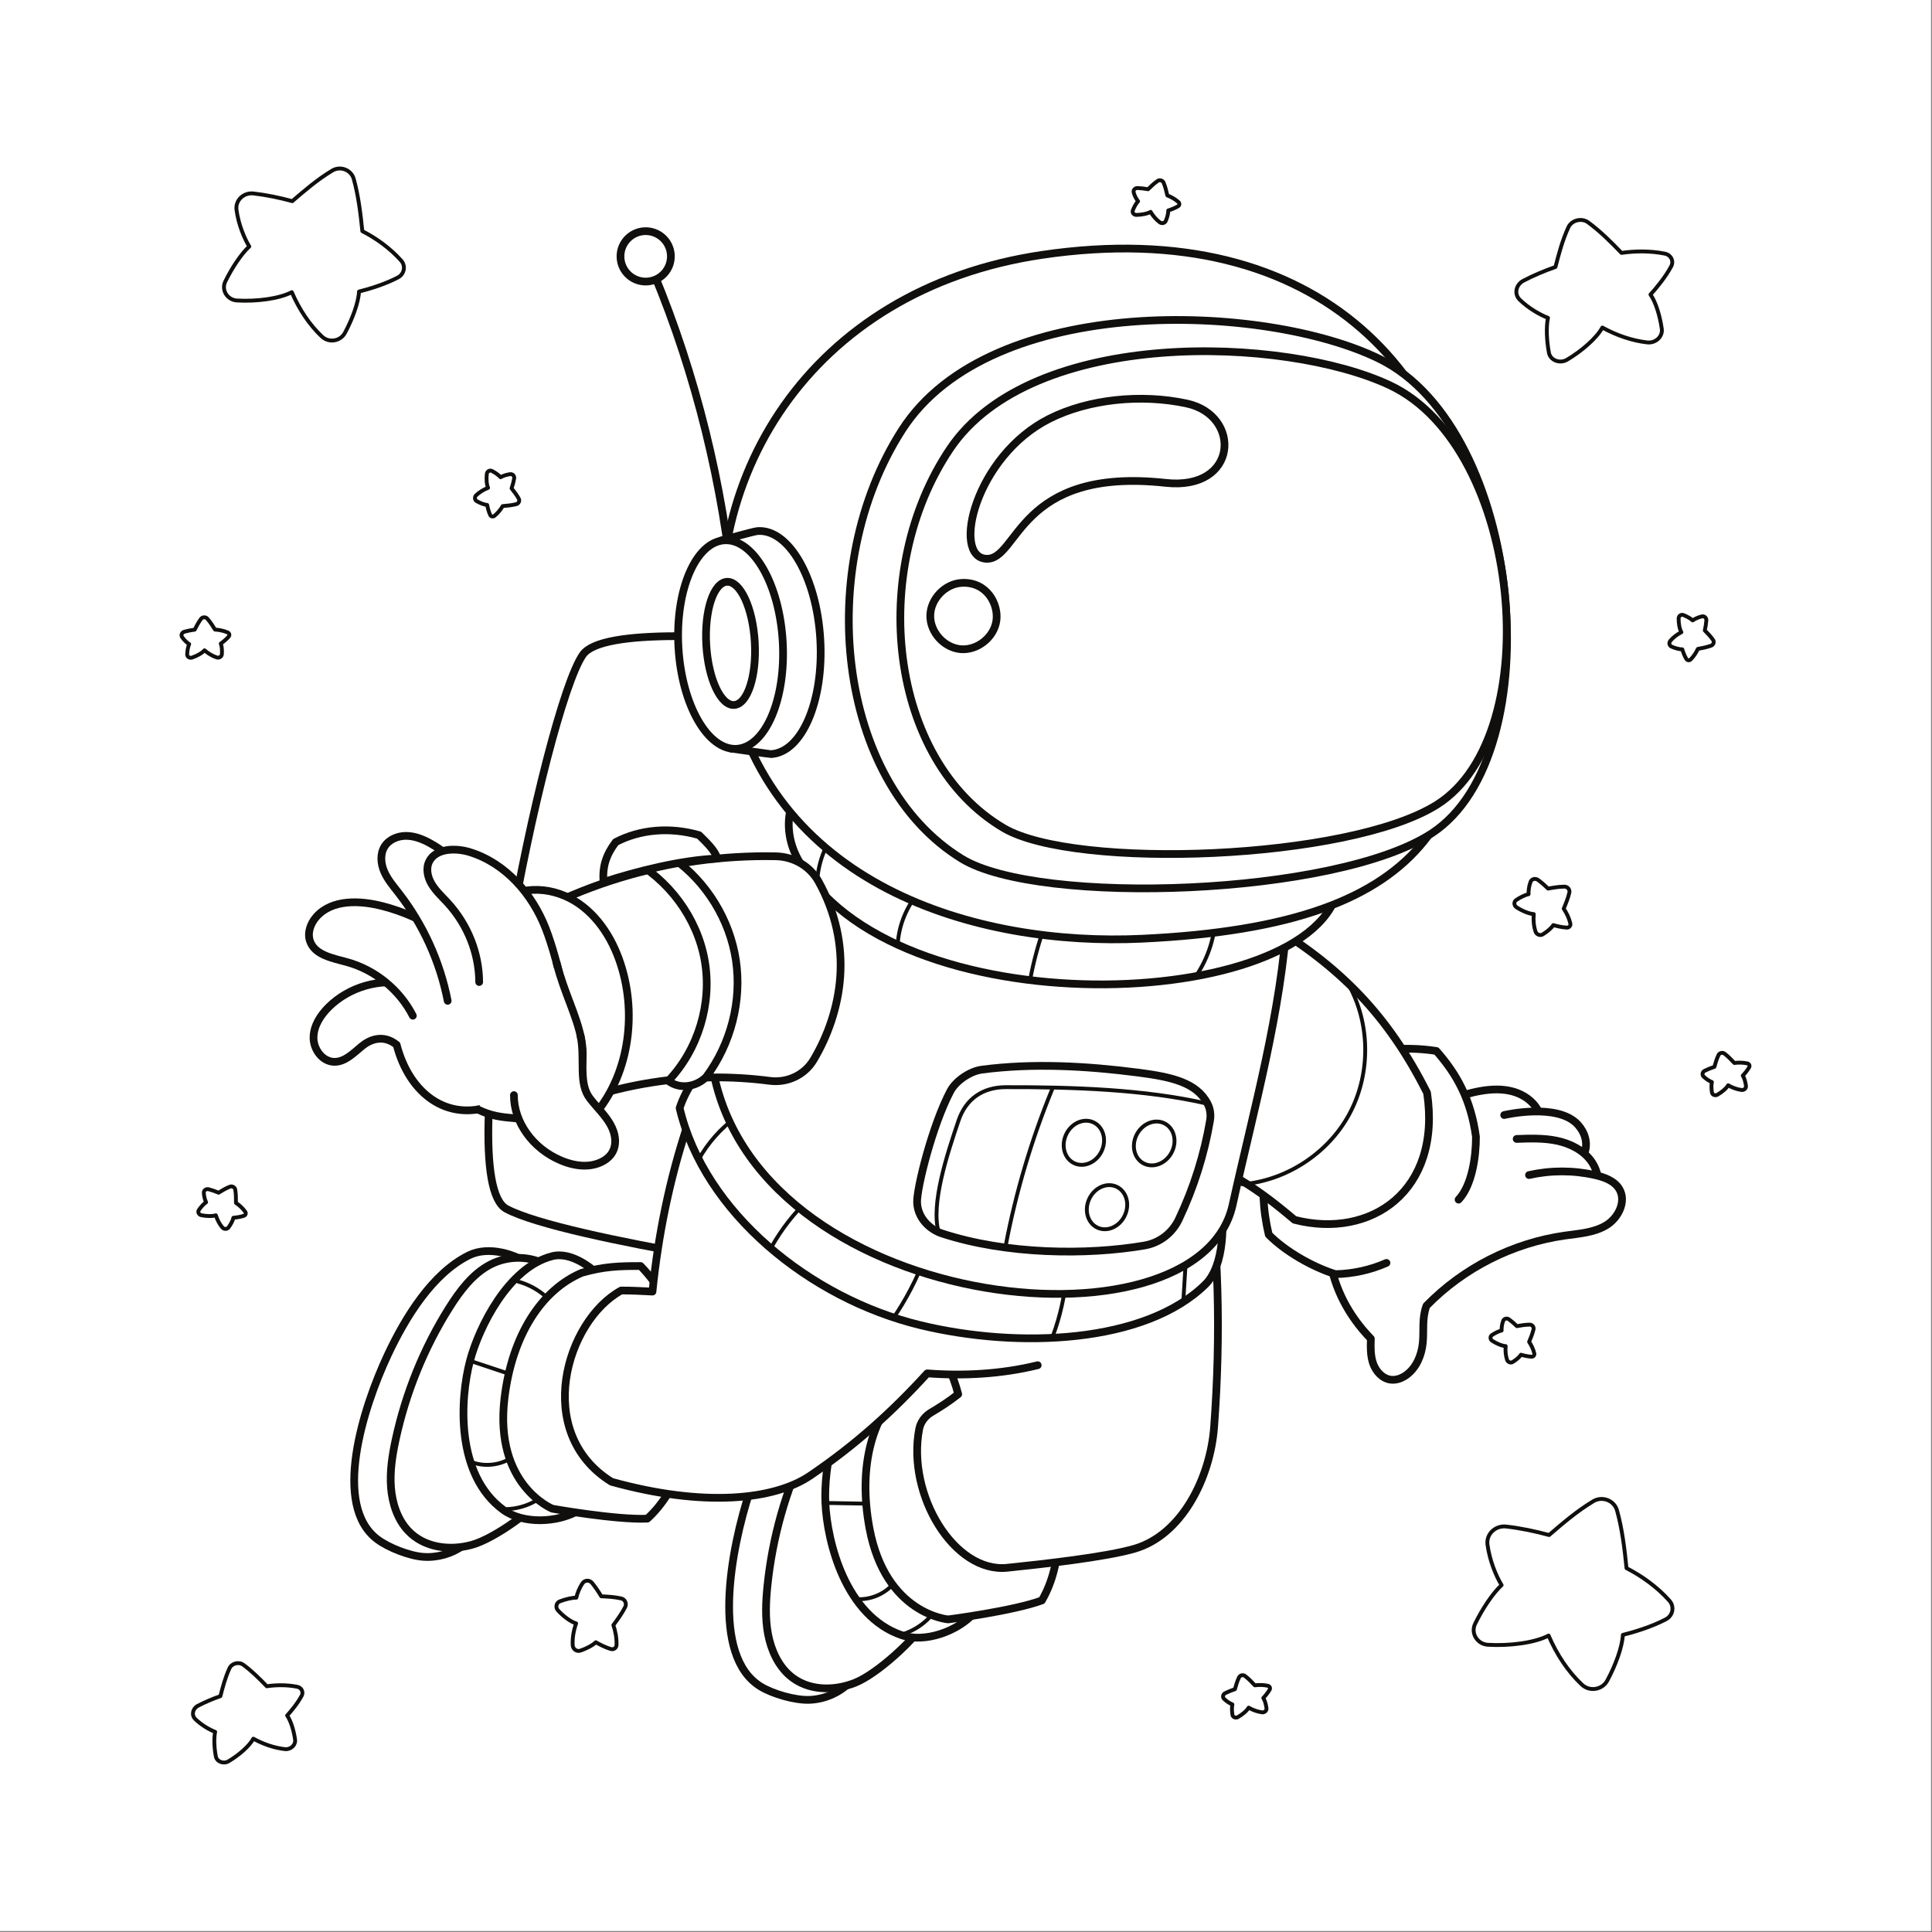 <svg width="667" height="667" viewBox="0 0 667 667" fill="none" xmlns="http://www.w3.org/2000/svg">
<rect x="0" y="0" width="667" height="667" fill="#808080" stroke="none"/>
<g clip-path="url(#clip0_1_2)">
<path d="M0 666.667V6.00815e-05H666.667V666.667H0Z" fill="white"/>
<path d="M138.497 89.969C134.691 85.697 129.866 82.247 125.093 79.8C124.484 73.737 123.708 67.413 122.118 61.743C121.249 58.645 117.509 57.192 114.699 58.894C109.453 62.072 105.207 65.753 100.899 69.449C96.606 68.269 91.941 67.299 87.499 66.792C84.107 66.405 81.209 69.169 81.65 72.449C82.325 77.477 84.33 82.263 86.059 85.096C83.331 87.597 80.081 92.471 77.781 97.191C76.353 100.124 78.449 103.544 81.791 103.741C88.474 104.136 96.35 103.155 100.741 100.867C103.271 106.787 106.878 112.207 111.173 116.223C113.565 118.459 117.521 117.811 119.062 114.959C121.62 110.223 123.76 104.472 123.951 100.648C127.069 99.879 132.884 98.173 137.405 95.773C139.593 94.611 140.128 91.8 138.497 89.969Z" fill="white"/>
<path d="M138.497 89.969C134.691 85.697 129.866 82.247 125.093 79.8C124.484 73.737 123.708 67.413 122.118 61.743C121.249 58.645 117.509 57.192 114.699 58.894C109.453 62.072 105.207 65.753 100.899 69.449C96.606 68.269 91.941 67.299 87.499 66.792C84.107 66.405 81.209 69.169 81.65 72.449C82.325 77.477 84.33 82.263 86.059 85.096C83.331 87.597 80.081 92.471 77.781 97.191C76.353 100.124 78.449 103.544 81.791 103.741C88.474 104.136 96.35 103.155 100.741 100.867C103.271 106.787 106.878 112.207 111.173 116.223C113.565 118.459 117.521 117.811 119.062 114.959C121.62 110.223 123.76 104.472 123.951 100.648C127.069 99.879 132.884 98.173 137.405 95.773C139.593 94.611 140.128 91.8 138.497 89.969Z" stroke="#100F0D" stroke-width="1.333" stroke-miterlimit="10" stroke-linecap="round" stroke-linejoin="round"/>
<path d="M576.349 552.624C572.144 547.905 566.812 544.091 561.539 541.388C560.867 534.689 560.009 527.703 558.252 521.437C557.293 518.015 553.16 516.408 550.056 518.289C544.259 521.8 539.567 525.868 534.808 529.952C530.065 528.648 524.909 527.576 520.001 527.016C516.255 526.588 513.052 529.643 513.539 533.267C514.285 538.822 516.501 544.109 518.411 547.24C515.397 550.004 511.807 555.388 509.265 560.603C507.687 563.844 510.003 567.622 513.696 567.841C521.079 568.276 529.781 567.193 534.633 564.664C537.429 571.205 541.413 577.193 546.16 581.632C548.801 584.103 553.173 583.386 554.876 580.234C557.703 575.003 560.067 568.649 560.277 564.422C563.723 563.573 570.148 561.689 575.143 559.036C577.561 557.752 578.151 554.646 576.349 552.624Z" fill="white"/>
<path d="M576.349 552.624C572.144 547.905 566.812 544.091 561.539 541.388C560.867 534.689 560.009 527.703 558.252 521.437C557.293 518.015 553.16 516.408 550.056 518.289C544.259 521.8 539.567 525.868 534.808 529.952C530.065 528.648 524.909 527.576 520.001 527.016C516.255 526.588 513.052 529.643 513.539 533.267C514.285 538.822 516.501 544.109 518.411 547.24C515.397 550.004 511.807 555.388 509.265 560.603C507.687 563.844 510.003 567.622 513.696 567.841C521.079 568.276 529.781 567.193 534.633 564.664C537.429 571.205 541.413 577.193 546.16 581.632C548.801 584.103 553.173 583.386 554.876 580.234C557.703 575.003 560.067 568.649 560.277 564.422C563.723 563.573 570.148 561.689 575.143 559.036C577.561 557.752 578.151 554.646 576.349 552.624Z" stroke="#100F0D" stroke-width="1.333" stroke-miterlimit="10" stroke-linecap="round" stroke-linejoin="round"/>
<path d="M574.744 87.563C569.784 86.573 564.515 86.623 559.805 87.312C556.219 83.587 552.376 79.768 548.287 76.777C546.052 75.144 542.603 75.992 541.461 78.483C539.331 83.133 538.183 87.632 536.999 92.171C533.292 93.468 529.425 95.085 525.961 96.903C523.316 98.289 522.664 101.527 524.684 103.488C527.781 106.496 531.711 108.697 534.428 109.74C533.761 112.72 533.949 117.528 534.743 121.773C535.236 124.411 538.523 125.663 541.033 124.175C546.053 121.197 551.219 116.731 553.196 113.085C558.093 115.785 563.505 117.633 568.687 118.215C571.571 118.54 574.085 116.193 573.715 113.555C573.099 109.173 571.656 104.323 569.807 101.693C571.655 99.673 574.96 95.724 576.971 91.94C577.944 90.109 576.869 87.985 574.744 87.563Z" fill="white"/>
<path d="M574.744 87.563C569.784 86.573 564.515 86.623 559.805 87.312C556.219 83.587 552.376 79.768 548.287 76.777C546.052 75.144 542.603 75.992 541.461 78.483C539.331 83.133 538.183 87.632 536.999 92.171C533.292 93.468 529.425 95.085 525.961 96.903C523.316 98.289 522.664 101.527 524.684 103.488C527.781 106.496 531.711 108.697 534.428 109.74C533.761 112.72 533.949 117.528 534.743 121.773C535.236 124.411 538.523 125.663 541.033 124.175C546.053 121.197 551.219 116.731 553.196 113.085C558.093 115.785 563.505 117.633 568.687 118.215C571.571 118.54 574.085 116.193 573.715 113.555C573.099 109.173 571.656 104.323 569.807 101.693C571.655 99.673 574.96 95.724 576.971 91.94C577.944 90.109 576.869 87.985 574.744 87.563Z" stroke="#100F0D" stroke-width="1.333" stroke-miterlimit="10" stroke-linecap="round" stroke-linejoin="round"/>
<path d="M102.599 582.336C99.116 581.641 95.415 581.676 92.108 582.16C89.589 579.544 86.891 576.863 84.019 574.763C82.45 573.615 80.027 574.21 79.225 575.96C77.729 579.225 76.923 582.385 76.091 585.572C73.488 586.484 70.773 587.62 68.341 588.895C66.483 589.869 66.025 592.143 67.444 593.52C69.619 595.632 72.379 597.179 74.286 597.91C73.818 600.004 73.95 603.38 74.507 606.36C74.854 608.214 77.162 609.092 78.925 608.047C82.451 605.957 86.078 602.82 87.466 600.26C90.906 602.156 94.707 603.453 98.345 603.863C100.37 604.091 102.136 602.443 101.875 600.589C101.444 597.514 100.43 594.107 99.132 592.26C100.429 590.841 102.751 588.068 104.163 585.41C104.846 584.125 104.092 582.633 102.599 582.336Z" fill="white"/>
<path d="M102.599 582.336C99.116 581.641 95.415 581.676 92.108 582.16C89.589 579.544 86.891 576.863 84.019 574.763C82.45 573.615 80.027 574.21 79.225 575.96C77.729 579.225 76.923 582.385 76.091 585.572C73.488 586.484 70.773 587.62 68.341 588.895C66.483 589.869 66.025 592.143 67.444 593.52C69.619 595.632 72.379 597.179 74.286 597.91C73.818 600.004 73.95 603.38 74.507 606.36C74.854 608.214 77.162 609.092 78.925 608.047C82.451 605.957 86.078 602.82 87.466 600.26C90.906 602.156 94.707 603.453 98.345 603.863C100.37 604.091 102.136 602.443 101.875 600.589C101.444 597.514 100.43 594.107 99.132 592.26C100.429 590.841 102.751 588.068 104.163 585.41C104.846 584.125 104.092 582.633 102.599 582.336Z" stroke="#100F0D" stroke-width="1.333" stroke-miterlimit="10" stroke-linecap="round" stroke-linejoin="round"/>
<path d="M84.659 418.335C83.792 417.124 82.636 416.079 81.464 415.284C81.481 413.755 81.462 412.153 81.212 410.683C81.076 409.88 80.144 409.372 79.364 409.685C77.906 410.268 76.694 411.017 75.466 411.767C74.383 411.305 73.196 410.881 72.055 410.581C71.183 410.352 70.349 410.925 70.369 411.757C70.399 413.032 70.783 414.3 71.151 415.071C70.369 415.585 69.382 416.668 68.646 417.751C68.19 418.423 68.636 419.355 69.501 419.535C71.229 419.893 73.307 419.959 74.517 419.563C75.004 421.132 75.786 422.619 76.788 423.784C77.346 424.433 78.394 424.428 78.878 423.779C79.681 422.704 80.404 421.359 80.564 420.417C81.398 420.348 82.961 420.152 84.207 419.733C84.81 419.529 85.031 418.852 84.659 418.335Z" fill="white"/>
<path d="M84.659 418.335C83.792 417.124 82.636 416.079 81.464 415.284C81.481 413.755 81.462 412.153 81.212 410.683C81.076 409.88 80.144 409.372 79.364 409.685C77.906 410.268 76.694 411.017 75.466 411.767C74.383 411.305 73.196 410.881 72.055 410.581C71.183 410.352 70.349 410.925 70.369 411.757C70.399 413.032 70.783 414.3 71.151 415.071C70.369 415.585 69.382 416.668 68.646 417.751C68.19 418.423 68.636 419.355 69.501 419.535C71.229 419.893 73.307 419.959 74.517 419.563C75.004 421.132 75.786 422.619 76.788 423.784C77.346 424.433 78.394 424.428 78.878 423.779C79.681 422.704 80.404 421.359 80.564 420.417C81.398 420.348 82.961 420.152 84.207 419.733C84.81 419.529 85.031 418.852 84.659 418.335Z" stroke="#100F0D" stroke-width="1.333" stroke-miterlimit="10" stroke-linecap="round" stroke-linejoin="round"/>
<path d="M212.855 567.888C212.921 565.532 212.468 563.132 211.755 561.048C213.241 559.061 214.752 556.948 215.847 554.8C216.444 553.627 215.757 552.132 214.475 551.847C212.079 551.312 209.836 551.212 207.572 551.1C206.649 549.531 205.561 547.919 204.411 546.509C203.532 545.433 201.932 545.44 201.16 546.547C199.976 548.244 199.245 550.244 198.969 551.581C197.492 551.559 195.211 552.097 193.248 552.859C192.028 553.332 191.697 554.949 192.615 555.956C194.445 557.965 197.001 559.901 198.904 560.46C198.013 562.949 197.573 565.593 197.719 568.012C197.799 569.359 199.125 570.284 200.355 569.867C202.397 569.173 204.597 568.057 205.701 566.967C206.817 567.62 208.973 568.756 210.945 569.317C211.9 569.588 212.825 568.898 212.855 567.888Z" fill="white"/>
<path d="M212.855 567.888C212.921 565.532 212.468 563.132 211.755 561.048C213.241 559.061 214.752 556.948 215.847 554.8C216.444 553.627 215.757 552.132 214.475 551.847C212.079 551.312 209.836 551.212 207.572 551.1C206.649 549.531 205.561 547.919 204.411 546.509C203.532 545.433 201.932 545.44 201.16 546.547C199.976 548.244 199.245 550.244 198.969 551.581C197.492 551.559 195.211 552.097 193.248 552.859C192.028 553.332 191.697 554.949 192.615 555.956C194.445 557.965 197.001 559.901 198.904 560.46C198.013 562.949 197.573 565.593 197.719 568.012C197.799 569.359 199.125 570.284 200.355 569.867C202.397 569.173 204.597 568.057 205.701 566.967C206.817 567.62 208.973 568.756 210.945 569.317C211.9 569.588 212.825 568.898 212.855 567.888Z" stroke="#100F0D" stroke-width="1.333" stroke-miterlimit="10" stroke-linecap="round" stroke-linejoin="round"/>
<path d="M78.597 218.347C77.206 217.751 75.656 217.441 74.229 217.355C73.42 216.041 72.542 214.684 71.538 213.556C70.989 212.939 69.921 212.976 69.423 213.637C68.493 214.871 67.862 216.121 67.217 217.38C66.044 217.533 64.804 217.771 63.668 218.091C62.801 218.336 62.397 219.245 62.862 219.945C63.574 221.019 64.583 221.907 65.312 222.379C64.921 223.212 64.662 224.635 64.617 225.929C64.588 226.735 65.471 227.304 66.306 227.021C67.974 226.456 69.782 225.461 70.602 224.513C71.862 225.607 73.33 226.481 74.812 226.971C75.637 227.243 76.529 226.708 76.593 225.911C76.699 224.588 76.593 223.076 76.223 222.191C76.897 221.711 78.126 220.755 78.964 219.768C79.369 219.291 79.193 218.601 78.597 218.347Z" fill="white"/>
<path d="M78.597 218.347C77.206 217.751 75.656 217.441 74.229 217.355C73.42 216.041 72.542 214.684 71.538 213.556C70.989 212.939 69.921 212.976 69.423 213.637C68.493 214.871 67.862 216.121 67.217 217.38C66.044 217.533 64.804 217.771 63.668 218.091C62.801 218.336 62.397 219.245 62.862 219.945C63.574 221.019 64.583 221.907 65.312 222.379C64.921 223.212 64.662 224.635 64.617 225.929C64.588 226.735 65.471 227.304 66.306 227.021C67.974 226.456 69.782 225.461 70.602 224.513C71.862 225.607 73.33 226.481 74.812 226.971C75.637 227.243 76.529 226.708 76.593 225.911C76.699 224.588 76.593 223.076 76.223 222.191C76.897 221.711 78.126 220.755 78.964 219.768C79.369 219.291 79.193 218.601 78.597 218.347Z" stroke="#100F0D" stroke-width="1.333" stroke-miterlimit="10" stroke-linecap="round" stroke-linejoin="round"/>
<path d="M170.708 178.085C171.872 177.137 172.84 175.925 173.549 174.721C175.123 174.596 176.767 174.429 178.256 174.052C179.069 173.847 179.504 172.901 179.111 172.177C178.376 170.825 177.495 169.727 176.611 168.612C176.984 167.524 177.309 166.341 177.512 165.212C177.667 164.351 177.001 163.599 176.147 163.696C174.839 163.843 173.572 164.331 172.813 164.756C172.212 164.049 171.007 163.199 169.827 162.589C169.093 162.211 168.176 162.728 168.072 163.579C167.861 165.277 167.988 167.288 168.507 168.417C166.939 169.033 165.483 169.925 164.376 170.999C163.761 171.597 163.864 172.608 164.575 173.013C165.756 173.688 167.205 174.261 168.188 174.329C168.336 175.127 168.683 176.616 169.229 177.779C169.493 178.341 170.209 178.491 170.708 178.085Z" fill="white"/>
<path d="M170.708 178.085C171.872 177.137 172.84 175.925 173.549 174.721C175.123 174.596 176.767 174.429 178.256 174.052C179.069 173.847 179.504 172.901 179.111 172.177C178.376 170.825 177.495 169.727 176.611 168.612C176.984 167.524 177.309 166.341 177.512 165.212C177.667 164.351 177.001 163.599 176.147 163.696C174.839 163.843 173.572 164.331 172.813 164.756C172.212 164.049 171.007 163.199 169.827 162.589C169.093 162.211 168.176 162.728 168.072 163.579C167.861 165.277 167.988 167.288 168.507 168.417C166.939 169.033 165.483 169.925 164.376 170.999C163.761 171.597 163.864 172.608 164.575 173.013C165.756 173.688 167.205 174.261 168.188 174.329C168.336 175.127 168.683 176.616 169.229 177.779C169.493 178.341 170.209 178.491 170.708 178.085Z" stroke="#100F0D" stroke-width="1.333" stroke-miterlimit="10" stroke-linecap="round" stroke-linejoin="round"/>
<path d="M406.829 69.745C405.704 68.755 404.336 67.984 403.011 67.464C402.675 65.969 402.287 64.413 401.703 63.033C401.385 62.281 400.36 61.988 399.671 62.461C398.385 63.345 397.377 64.337 396.353 65.333C395.191 65.119 393.936 64.963 392.755 64.917C391.852 64.883 391.171 65.621 391.383 66.428C391.707 67.664 392.372 68.816 392.909 69.488C392.265 70.16 391.553 71.428 391.087 72.643C390.797 73.397 391.447 74.208 392.331 74.196C394.099 74.173 396.139 73.785 397.227 73.139C398.064 74.561 399.169 75.843 400.415 76.761C401.108 77.273 402.128 77.04 402.451 76.304C402.985 75.081 403.38 73.615 403.319 72.661C404.115 72.415 405.593 71.885 406.711 71.207C407.252 70.879 407.311 70.171 406.829 69.745Z" fill="white"/>
<path d="M406.829 69.745C405.704 68.755 404.336 67.984 403.011 67.464C402.675 65.969 402.287 64.413 401.703 63.033C401.385 62.281 400.36 61.988 399.671 62.461C398.385 63.345 397.377 64.337 396.353 65.333C395.191 65.119 393.936 64.963 392.755 64.917C391.852 64.883 391.171 65.621 391.383 66.428C391.707 67.664 392.372 68.816 392.909 69.488C392.265 70.16 391.553 71.428 391.087 72.643C390.797 73.397 391.447 74.208 392.331 74.196C394.099 74.173 396.139 73.785 397.227 73.139C398.064 74.561 399.169 75.843 400.415 76.761C401.108 77.273 402.128 77.04 402.451 76.304C402.985 75.081 403.38 73.615 403.319 72.661C404.115 72.415 405.593 71.885 406.711 71.207C407.252 70.879 407.311 70.171 406.829 69.745Z" stroke="#100F0D" stroke-width="1.333" stroke-miterlimit="10" stroke-linecap="round" stroke-linejoin="round"/>
<path d="M583.695 227.659C584.751 226.6 585.585 225.297 586.163 224.029C587.715 223.748 589.332 223.419 590.772 222.895C591.56 222.608 591.892 221.625 591.424 220.944C590.548 219.673 589.555 218.668 588.557 217.647C588.813 216.528 589.011 215.319 589.092 214.176C589.155 213.303 588.412 212.623 587.573 212.803C586.288 213.08 585.08 213.692 584.369 214.191C583.697 213.548 582.408 212.821 581.168 212.333C580.399 212.031 579.543 212.637 579.528 213.493C579.5 215.204 579.84 217.191 580.476 218.263C578.981 219.032 577.628 220.064 576.643 221.243C576.093 221.899 576.304 222.893 577.055 223.227C578.3 223.78 579.803 224.205 580.788 224.175C581.02 224.953 581.523 226.4 582.191 227.501C582.513 228.036 583.241 228.113 583.695 227.659Z" fill="white"/>
<path d="M583.695 227.659C584.751 226.6 585.585 225.297 586.163 224.029C587.715 223.748 589.332 223.419 590.772 222.895C591.56 222.608 591.892 221.625 591.424 220.944C590.548 219.673 589.555 218.668 588.557 217.647C588.813 216.528 589.011 215.319 589.092 214.176C589.155 213.303 588.412 212.623 587.573 212.803C586.288 213.08 585.08 213.692 584.369 214.191C583.697 213.548 582.408 212.821 581.168 212.333C580.399 212.031 579.543 212.637 579.528 213.493C579.5 215.204 579.84 217.191 580.476 218.263C578.981 219.032 577.628 220.064 576.643 221.243C576.093 221.899 576.304 222.893 577.055 223.227C578.3 223.78 579.803 224.205 580.788 224.175C581.02 224.953 581.523 226.4 582.191 227.501C582.513 228.036 583.241 228.113 583.695 227.659Z" stroke="#100F0D" stroke-width="1.333" stroke-miterlimit="10" stroke-linecap="round" stroke-linejoin="round"/>
<path d="M603.24 367.132C601.757 366.808 600.175 366.795 598.756 366.976C597.701 365.837 596.571 364.671 595.36 363.749C594.699 363.247 593.659 363.483 593.301 364.224C592.635 365.609 592.263 366.953 591.881 368.309C590.761 368.679 589.591 369.143 588.54 369.669C587.739 370.071 587.523 371.04 588.119 371.64C589.031 372.56 590.197 373.243 591.007 373.569C590.789 374.461 590.817 375.905 591.032 377.184C591.164 377.979 592.144 378.372 592.905 377.94C594.431 377.073 596.007 375.76 596.621 374.677C598.076 375.515 599.691 376.099 601.243 376.301C602.107 376.415 602.875 375.724 602.779 374.929C602.62 373.612 602.215 372.147 601.676 371.348C602.241 370.751 603.257 369.584 603.883 368.459C604.185 367.915 603.876 367.271 603.24 367.132Z" fill="white"/>
<path d="M603.24 367.132C601.757 366.808 600.175 366.795 598.756 366.976C597.701 365.837 596.571 364.671 595.36 363.749C594.699 363.247 593.659 363.483 593.301 364.224C592.635 365.609 592.263 366.953 591.881 368.309C590.761 368.679 589.591 369.143 588.54 369.669C587.739 370.071 587.523 371.04 588.119 371.64C589.031 372.56 590.197 373.243 591.007 373.569C590.789 374.461 590.817 375.905 591.032 377.184C591.164 377.979 592.144 378.372 592.905 377.94C594.431 377.073 596.007 375.76 596.621 374.677C598.076 375.515 599.691 376.099 601.243 376.301C602.107 376.415 602.875 375.724 602.779 374.929C602.62 373.612 602.215 372.147 601.676 371.348C602.241 370.751 603.257 369.584 603.883 368.459C604.185 367.915 603.876 367.271 603.24 367.132Z" stroke="#100F0D" stroke-width="1.333" stroke-miterlimit="10" stroke-linecap="round" stroke-linejoin="round"/>
<path d="M437.701 581.995C436.219 581.671 434.636 581.657 433.219 581.839C432.163 580.7 431.032 579.532 429.821 578.612C429.16 578.109 428.12 578.345 427.763 579.086C427.096 580.471 426.725 581.816 426.343 583.172C425.223 583.541 424.052 584.005 423.001 584.532C422.2 584.933 421.985 585.903 422.58 586.503C423.492 587.422 424.659 588.104 425.469 588.432C425.251 589.324 425.28 590.768 425.493 592.047C425.625 592.841 426.605 593.234 427.368 592.802C428.892 591.936 430.469 590.622 431.084 589.539C432.539 590.377 434.152 590.961 435.704 591.164C436.568 591.277 437.337 590.586 437.241 589.792C437.081 588.473 436.677 587.009 436.137 586.21C436.704 585.614 437.719 584.447 438.345 583.321C438.648 582.777 438.337 582.133 437.701 581.995Z" fill="white"/>
<path d="M437.701 581.995C436.219 581.671 434.636 581.657 433.219 581.839C432.163 580.7 431.032 579.532 429.821 578.612C429.16 578.109 428.12 578.345 427.763 579.086C427.096 580.471 426.725 581.816 426.343 583.172C425.223 583.541 424.052 584.005 423.001 584.532C422.2 584.933 421.985 585.903 422.58 586.503C423.492 587.422 424.659 588.104 425.469 588.432C425.251 589.324 425.28 590.768 425.493 592.047C425.625 592.841 426.605 593.234 427.368 592.802C428.892 591.936 430.469 590.622 431.084 589.539C432.539 590.377 434.152 590.961 435.704 591.164C436.568 591.277 437.337 590.586 437.241 589.792C437.081 588.473 436.677 587.009 436.137 586.21C436.704 585.614 437.719 584.447 438.345 583.321C438.648 582.777 438.337 582.133 437.701 581.995Z" stroke="#100F0D" stroke-width="1.333" stroke-miterlimit="10" stroke-linecap="round" stroke-linejoin="round"/>
<path d="M529.699 467.247C529.359 465.811 528.687 464.424 527.905 463.264C528.508 461.851 529.105 460.357 529.439 458.903C529.621 458.108 528.951 457.301 528.107 457.309C526.529 457.327 525.117 457.584 523.689 457.837C522.861 457.019 521.923 456.197 520.979 455.508C520.257 454.981 519.263 455.212 518.961 455.992C518.5 457.187 518.369 458.5 518.415 459.349C517.491 459.544 516.159 460.193 515.06 460.933C514.377 461.393 514.435 462.419 515.168 462.897C516.633 463.853 518.537 464.663 519.812 464.731C519.661 466.363 519.816 468.025 520.299 469.468C520.567 470.272 521.541 470.644 522.24 470.217C523.399 469.508 524.587 468.521 525.097 467.704C525.897 467.94 527.424 468.321 528.741 468.381C529.379 468.411 529.844 467.861 529.699 467.247Z" fill="white"/>
<path d="M529.699 467.247C529.359 465.811 528.687 464.424 527.905 463.264C528.508 461.851 529.105 460.357 529.439 458.903C529.621 458.108 528.951 457.301 528.107 457.309C526.529 457.327 525.117 457.584 523.689 457.837C522.861 457.019 521.923 456.197 520.979 455.508C520.257 454.981 519.263 455.212 518.961 455.992C518.5 457.187 518.369 458.5 518.415 459.349C517.491 459.544 516.159 460.193 515.06 460.933C514.377 461.393 514.435 462.419 515.168 462.897C516.633 463.853 518.537 464.663 519.812 464.731C519.661 466.363 519.816 468.025 520.299 469.468C520.567 470.272 521.541 470.644 522.24 470.217C523.399 469.508 524.587 468.521 525.097 467.704C525.897 467.94 527.424 468.321 528.741 468.381C529.379 468.411 529.844 467.861 529.699 467.247Z" stroke="#100F0D" stroke-width="1.333" stroke-miterlimit="10" stroke-linecap="round" stroke-linejoin="round"/>
<path d="M542.139 318.793C541.704 316.96 540.847 315.187 539.847 313.705C540.617 311.899 541.381 309.992 541.807 308.133C542.039 307.119 541.184 306.088 540.105 306.099C538.089 306.12 536.285 306.449 534.461 306.772C533.404 305.727 532.205 304.677 530.999 303.797C530.077 303.124 528.807 303.419 528.421 304.415C527.832 305.941 527.665 307.62 527.723 308.704C526.543 308.953 524.841 309.783 523.437 310.728C522.567 311.315 522.639 312.625 523.575 313.236C525.448 314.459 527.88 315.492 529.509 315.579C529.316 317.664 529.513 319.788 530.129 321.632C530.472 322.659 531.719 323.133 532.609 322.588C534.091 321.681 535.608 320.421 536.26 319.377C537.283 319.68 539.232 320.167 540.916 320.244C541.731 320.281 542.324 319.579 542.139 318.793Z" fill="white"/>
<path d="M542.139 318.793C541.704 316.96 540.847 315.187 539.847 313.705C540.617 311.899 541.381 309.992 541.807 308.133C542.039 307.119 541.184 306.088 540.105 306.099C538.089 306.12 536.285 306.449 534.461 306.772C533.404 305.727 532.205 304.677 530.999 303.797C530.077 303.124 528.807 303.419 528.421 304.415C527.832 305.941 527.665 307.62 527.723 308.704C526.543 308.953 524.841 309.783 523.437 310.728C522.567 311.315 522.639 312.625 523.575 313.236C525.448 314.459 527.88 315.492 529.509 315.579C529.316 317.664 529.513 319.788 530.129 321.632C530.472 322.659 531.719 323.133 532.609 322.588C534.091 321.681 535.608 320.421 536.26 319.377C537.283 319.68 539.232 320.167 540.916 320.244C541.731 320.281 542.324 319.579 542.139 318.793Z" stroke="#100F0D" stroke-width="1.333" stroke-miterlimit="10" stroke-linecap="round" stroke-linejoin="round"/>
<path d="M371.757 234.793C371.757 234.793 214.224 207.645 201.253 225.999C188.283 244.352 154.795 406.621 174.832 417.345C194.868 428.069 292.6 441.652 292.6 441.652L371.757 234.793Z" fill="white"/>
<path d="M371.757 234.793C371.757 234.793 214.224 207.645 201.253 225.999C188.283 244.352 154.795 406.621 174.832 417.345C194.868 428.069 292.6 441.652 292.6 441.652L371.757 234.793Z" stroke="#100F0D" stroke-width="2.667" stroke-miterlimit="10" stroke-linecap="round" stroke-linejoin="round"/>
<path d="M489.495 386.98C495.611 381.612 503.236 377.981 511.259 376.617C514.915 375.996 518.719 375.844 522.293 376.832C525.868 377.821 529.204 380.057 530.949 383.329C532.695 386.603 532.585 390.94 530.212 393.791" fill="white"/>
<path d="M489.495 386.98C495.611 381.612 503.236 377.981 511.259 376.617C514.915 375.996 518.719 375.844 522.293 376.832C525.868 377.821 529.204 380.057 530.949 383.329C532.695 386.603 532.585 390.94 530.212 393.791" stroke="#100F0D" stroke-width="2.667" stroke-miterlimit="10" stroke-linecap="round" stroke-linejoin="round"/>
<path d="M519.3 384.956C519.3 384.956 537.856 380.56 544.787 388.331C547.071 390.891 548.515 394.671 546.812 398.663C541.743 400.067 536.545 401.007 531.305 401.467" fill="white"/>
<path d="M519.3 384.956C519.3 384.956 537.856 380.56 544.787 388.331C547.071 390.891 548.515 394.671 546.812 398.663C541.743 400.067 536.545 401.007 531.305 401.467" stroke="#100F0D" stroke-width="2.667" stroke-miterlimit="10" stroke-linecap="round" stroke-linejoin="round"/>
<path d="M523.609 393.203C528.252 393.037 532.949 392.875 537.496 393.831C542.043 394.787 546.495 396.991 549.247 400.735C551.999 404.477 552.684 409.916 551.365 414.877C544.472 414.513 537.503 415.651 531.081 418.187" fill="white"/>
<path d="M523.609 393.203C528.252 393.037 532.949 392.875 537.496 393.831C542.043 394.787 546.495 396.991 549.247 400.735C551.999 404.477 552.684 409.916 551.365 414.877C544.472 414.513 537.503 415.651 531.081 418.187" stroke="#100F0D" stroke-width="2.667" stroke-miterlimit="10" stroke-linecap="round" stroke-linejoin="round"/>
<path d="M459.112 434.788C460.727 444.663 465.365 454.023 473.268 462.167C473.18 465.068 473.104 468.048 474.075 470.784C475.045 473.519 477.315 475.995 480.197 476.328C482.168 476.557 484.149 475.761 485.728 474.56C489.079 472.008 490.796 467.76 491.204 463.568C491.612 459.376 490.865 455.167 492.469 450.808C505.169 437.767 522.276 429.096 540.303 426.56C545.172 425.876 550.296 425.563 554.512 423.028C558.727 420.493 561.559 414.783 559.067 410.543C557.389 407.689 553.953 406.432 550.727 405.699C543.239 403.996 535.369 403.988 527.877 405.673" fill="white"/>
<path d="M459.112 434.788C460.727 444.663 465.365 454.023 473.268 462.167C473.18 465.068 473.104 468.048 474.075 470.784C475.045 473.519 477.315 475.995 480.197 476.328C482.168 476.557 484.149 475.761 485.728 474.56C489.079 472.008 490.796 467.76 491.204 463.568C491.612 459.376 490.865 455.167 492.469 450.808C505.169 437.767 522.276 429.096 540.303 426.56C545.172 425.876 550.296 425.563 554.512 423.028C558.727 420.493 561.559 414.783 559.067 410.543C557.389 407.689 553.953 406.432 550.727 405.699C543.239 403.996 535.369 403.988 527.877 405.673" stroke="#100F0D" stroke-width="2.667" stroke-miterlimit="10" stroke-linecap="round" stroke-linejoin="round"/>
<path d="M503.556 414.159C508.203 409.223 509.588 399.228 509.556 392.449C507.775 379.539 502.944 370.823 495.896 362.839C478.12 360.04 457.635 364.836 446.869 377.044C436.105 389.252 433.987 409.512 438.019 426.244C443.581 431.937 453.104 437.424 461.048 439.884C467.099 439.764 473.123 438.437 478.664 436.005" fill="white"/>
<path d="M503.556 414.159C508.203 409.223 509.588 399.228 509.556 392.449C507.775 379.539 502.944 370.823 495.896 362.839C478.12 360.04 457.635 364.836 446.869 377.044C436.105 389.252 433.987 409.512 438.019 426.244C443.581 431.937 453.104 437.424 461.048 439.884C467.099 439.764 473.123 438.437 478.664 436.005" stroke="#100F0D" stroke-width="2.667" stroke-miterlimit="10" stroke-linecap="round" stroke-linejoin="round"/>
<path d="M436.153 317.852C462.839 333.495 479.344 350.807 492.672 377.252C497.796 411.2 473.237 427.899 446.905 421.127C433.035 409.401 427.5 406.669 409.68 397.136C411.777 368.723 420.591 340.825 436.153 317.852Z" fill="white"/>
<path d="M436.153 317.852C462.839 333.495 479.344 350.807 492.672 377.252C497.796 411.2 473.237 427.899 446.905 421.127C433.035 409.401 427.5 406.669 409.68 397.136C411.777 368.723 420.591 340.825 436.153 317.852Z" stroke="#100F0D" stroke-width="2.667" stroke-miterlimit="10" stroke-linecap="round" stroke-linejoin="round"/>
<path d="M428.929 408.86C444.088 407.543 458.331 398.271 465.668 384.941C473.005 371.612 473.223 354.617 466.227 341.105" stroke="#100F0D" stroke-width="1.333" stroke-miterlimit="10" stroke-linecap="round" stroke-linejoin="round"/>
<path d="M292.912 581.263C289.281 584.649 284.409 586.672 279.448 586.852C274.488 587.032 266.823 584.84 262.591 582.247C245.343 571.679 252.184 535.155 258.92 514.601C263.631 500.228 271.345 483.265 283.471 475.273C289.951 471.001 300.045 472.849 306.571 477.051C309.033 478.637 311.295 480.707 313.231 483.249C298.692 513.283 291.844 547 292.912 581.263Z" fill="white"/>
<path d="M292.912 581.263C289.281 584.649 284.409 586.672 279.448 586.852C274.488 587.032 266.823 584.84 262.591 582.247C245.343 571.679 252.184 535.155 258.92 514.601C263.631 500.228 271.345 483.265 283.471 475.273C289.951 471.001 300.045 472.849 306.571 477.051C309.033 478.637 311.295 480.707 313.231 483.249C298.692 513.283 291.844 547 292.912 581.263Z" stroke="#100F0D" stroke-width="2.667" stroke-miterlimit="10" stroke-linecap="round" stroke-linejoin="round"/>
<path d="M320.969 558.039C315.491 566.517 302.612 578.003 295.191 580.957C287.769 583.91 278.827 583.785 272.651 578.447C268.631 574.973 266.197 569.661 265.163 564.184C264.127 558.707 264.376 553.034 264.951 547.472C266.665 530.843 271.257 514.563 278.413 499.739C281.5 493.347 285.252 487.007 290.877 483.18C296.835 479.128 304.597 478.421 311.073 481.343C317.549 484.264 322.568 490.736 324.119 498.261C323.119 521.315 325.717 535.343 320.969 558.039Z" fill="white"/>
<path d="M320.969 558.039C315.491 566.517 302.612 578.003 295.191 580.957C287.769 583.91 278.827 583.785 272.651 578.447C268.631 574.973 266.197 569.661 265.163 564.184C264.127 558.707 264.376 553.034 264.951 547.472C266.665 530.843 271.257 514.563 278.413 499.739C281.5 493.347 285.252 487.007 290.877 483.18C296.835 479.128 304.597 478.421 311.073 481.343C317.549 484.264 322.568 490.736 324.119 498.261C323.119 521.315 325.717 535.343 320.969 558.039Z" stroke="#100F0D" stroke-width="2.667" stroke-miterlimit="10" stroke-linecap="round" stroke-linejoin="round"/>
<path d="M336.389 556.771C330.631 563.24 319.307 567.255 311.307 564.531C291.955 557.941 285.555 532.479 284.951 518.793C284.431 507.027 287.868 484.085 301.264 475.885C307.061 472.337 316.347 475.552 322.533 479.521C324.677 504.383 329.239 529.055 336.389 556.771Z" fill="white"/>
<path d="M336.389 556.771C330.631 563.24 319.307 567.255 311.307 564.531C291.955 557.941 285.555 532.479 284.951 518.793C284.431 507.027 287.868 484.085 301.264 475.885C307.061 472.337 316.347 475.552 322.533 479.521C324.677 504.383 329.239 529.055 336.389 556.771Z" stroke="#100F0D" stroke-width="2.667" stroke-miterlimit="10" stroke-linecap="round" stroke-linejoin="round"/>
<path d="M292.601 487.796C296.168 487.671 299.761 488.341 303.043 489.744" stroke="#100F0D" stroke-width="1.333" stroke-miterlimit="10" stroke-linecap="round" stroke-linejoin="round"/>
<path d="M285.367 518.883C289.732 518.959 294.099 519.033 298.464 519.109" stroke="#100F0D" stroke-width="1.333" stroke-miterlimit="10" stroke-linecap="round" stroke-linejoin="round"/>
<path d="M295.937 552.081C300.328 552.312 304.785 550.567 307.852 547.416" stroke="#100F0D" stroke-width="1.333" stroke-miterlimit="10" stroke-linecap="round" stroke-linejoin="round"/>
<path d="M312.303 563.959C315.701 562.777 318.796 560.733 321.217 558.071" stroke="#100F0D" stroke-width="1.333" stroke-miterlimit="10" stroke-linecap="round" stroke-linejoin="round"/>
<path d="M327.368 559.08C327.368 559.08 305.777 557.405 300.187 527.673C296.12 506.033 301.229 488.064 312.716 478.303C319.491 473.873 324.252 472.248 331.353 470.02C346.236 478.152 357.508 493.271 362.201 507.496C366.895 521.721 367.057 539.939 359.689 552.533C349.849 556.181 327.368 559.08 327.368 559.08Z" fill="white"/>
<path d="M327.368 559.08C327.368 559.08 305.777 557.405 300.187 527.673C296.12 506.033 301.229 488.064 312.716 478.303C319.491 473.873 324.252 472.248 331.353 470.02C346.236 478.152 357.508 493.271 362.201 507.496C366.895 521.721 367.057 539.939 359.689 552.533C349.849 556.181 327.368 559.08 327.368 559.08Z" stroke="#100F0D" stroke-width="2.667" stroke-miterlimit="10" stroke-linecap="round" stroke-linejoin="round"/>
<path d="M416.027 398.692C420.956 428.456 421.469 461.508 419.163 492.548C417.837 510.371 407.96 529.9 391.752 534.657C381.768 537.588 359.839 540 347.751 541.253C329.527 543.144 313 516.171 317.333 493.371C317.797 490.929 319.388 488.856 321.529 487.596C324.297 485.968 327.511 483.945 330.811 481.328C329.064 474.569 326.237 468.904 320.643 456.969C351.776 436.941 383.937 418.515 416.027 398.692Z" fill="white"/>
<path d="M416.027 398.692C420.956 428.456 421.469 461.508 419.163 492.548C417.837 510.371 407.96 529.9 391.752 534.657C381.768 537.588 359.839 540 347.751 541.253C329.527 543.144 313 516.171 317.333 493.371C317.797 490.929 319.388 488.856 321.529 487.596C324.297 485.968 327.511 483.945 330.811 481.328C329.064 474.569 326.237 468.904 320.643 456.969C351.776 436.941 383.937 418.515 416.027 398.692Z" stroke="#100F0D" stroke-width="2.667" stroke-miterlimit="10" stroke-linecap="round" stroke-linejoin="round"/>
<path d="M159.812 533.624C155.933 536.424 150.992 537.82 146.163 537.481C141.332 537.143 134.129 534.307 130.299 531.444C114.69 519.783 125.192 486.273 133.901 467.712C139.992 454.731 149.271 439.632 161.877 433.387C168.615 430.048 178.209 432.811 184.093 437.412C186.315 439.151 188.288 441.32 189.897 443.9C172.616 470.543 162.404 501.423 159.812 533.624Z" fill="white"/>
<path d="M159.812 533.624C155.933 536.424 150.992 537.82 146.163 537.481C141.332 537.143 134.129 534.307 130.299 531.444C114.69 519.783 125.192 486.273 133.901 467.712C139.992 454.731 149.271 439.632 161.877 433.387C168.615 430.048 178.209 432.811 184.093 437.412C186.315 439.151 188.288 441.32 189.897 443.9C172.616 470.543 162.404 501.423 159.812 533.624Z" stroke="#100F0D" stroke-width="2.667" stroke-miterlimit="10" stroke-linecap="round" stroke-linejoin="round"/>
<path d="M190.867 513.571C184.536 521.321 170.561 531.228 162.901 533.332C155.24 535.436 146.405 534.347 140.867 528.427C137.263 524.575 135.425 519.085 134.988 513.585C134.552 508.084 135.408 502.529 136.572 497.12C140.055 480.944 146.345 465.424 155.017 451.613C158.756 445.657 163.149 439.827 169.125 436.669C175.455 433.327 183.212 433.471 189.307 437.045C195.4 440.619 199.671 447.529 200.399 455.1C196.935 477.672 198 491.756 190.867 513.571Z" fill="white"/>
<path d="M190.867 513.571C184.536 521.321 170.561 531.228 162.901 533.332C155.24 535.436 146.405 534.347 140.867 528.427C137.263 524.575 135.425 519.085 134.988 513.585C134.552 508.084 135.408 502.529 136.572 497.12C140.055 480.944 146.345 465.424 155.017 451.613C158.756 445.657 163.149 439.827 169.125 436.669C175.455 433.327 183.212 433.471 189.307 437.045C195.4 440.619 199.671 447.529 200.399 455.1C196.935 477.672 198 491.756 190.867 513.571Z" stroke="#100F0D" stroke-width="2.667" stroke-miterlimit="10" stroke-linecap="round" stroke-linejoin="round"/>
<path d="M199.995 521.359C192.564 525.807 180.557 526.247 173.739 521.253C157.248 509.172 158.764 482.961 162.284 469.723C165.311 458.341 175.459 437.48 190.695 433.667C197.289 432.016 205.187 437.864 209.9 443.503C204.503 467.867 201.468 492.772 199.995 521.359Z" fill="white"/>
<path d="M199.995 521.359C192.564 525.807 180.557 526.247 173.739 521.253C157.248 509.172 158.764 482.961 162.284 469.723C165.311 458.341 175.459 437.48 190.695 433.667C197.289 432.016 205.187 437.864 209.9 443.503C204.503 467.867 201.468 492.772 199.995 521.359Z" stroke="#100F0D" stroke-width="2.667" stroke-miterlimit="10" stroke-linecap="round" stroke-linejoin="round"/>
<path d="M178.863 442.437C182.304 443.385 185.532 445.101 188.243 447.423" stroke="#100F0D" stroke-width="1.333" stroke-miterlimit="10" stroke-linecap="round" stroke-linejoin="round"/>
<path d="M162.653 469.933C166.797 471.312 170.94 472.691 175.084 474.069" stroke="#100F0D" stroke-width="1.333" stroke-miterlimit="10" stroke-linecap="round" stroke-linejoin="round"/>
<path d="M162.801 504.773C166.921 506.308 171.697 505.977 175.567 503.888" stroke="#100F0D" stroke-width="1.333" stroke-miterlimit="10" stroke-linecap="round" stroke-linejoin="round"/>
<path d="M174.86 521.005C178.457 520.895 182.023 519.872 185.129 518.056" stroke="#100F0D" stroke-width="1.333" stroke-miterlimit="10" stroke-linecap="round" stroke-linejoin="round"/>
<path d="M190.695 520.861C190.695 520.861 170.596 512.799 174.164 482.756C176.76 460.892 187.016 445.276 200.897 439.401C208.687 437.203 213.717 437.079 221.16 437.079C232.925 449.292 239.155 467.092 239.375 482.071C239.593 497.048 234.296 514.479 223.495 524.289C213.013 524.825 190.695 520.861 190.695 520.861Z" fill="white"/>
<path d="M190.695 520.861C190.695 520.861 170.596 512.799 174.164 482.756C176.76 460.892 187.016 445.276 200.897 439.401C208.687 437.203 213.717 437.079 221.16 437.079C232.925 449.292 239.155 467.092 239.375 482.071C239.593 497.048 234.296 514.479 223.495 524.289C213.013 524.825 190.695 520.861 190.695 520.861Z" stroke="#100F0D" stroke-width="2.667" stroke-miterlimit="10" stroke-linecap="round" stroke-linejoin="round"/>
<path d="M358.256 471.323C345.604 474.433 332.387 475.089 320.119 474.137C307.744 487.704 295.079 499.028 279.7 509.46C267.291 517.879 243.02 520.423 211.104 511.56C183.989 494.728 195.353 455.987 214.456 445.532C218.543 445.532 221.689 445.732 225.259 445.903C229.232 406.589 241.148 369.123 260.639 339.799C290.783 368.405 328.739 388.697 369.269 397.877" fill="white"/>
<path d="M358.256 471.323C345.604 474.433 332.387 475.089 320.119 474.137C307.744 487.704 295.079 499.028 279.7 509.46C267.291 517.879 243.02 520.423 211.104 511.56C183.989 494.728 195.353 455.987 214.456 445.532C218.543 445.532 221.689 445.732 225.259 445.903C229.232 406.589 241.148 369.123 260.639 339.799C290.783 368.405 328.739 388.697 369.269 397.877" stroke="#100F0D" stroke-width="2.667" stroke-miterlimit="10" stroke-linecap="round" stroke-linejoin="round"/>
<path d="M261.361 355.503C250.035 360.917 239.005 369.473 234.631 382.528C243.121 418.568 279.591 448.269 317.773 457.504C351.589 465.681 395.381 463.859 416.208 443.355C422.62 436.943 423.128 422.096 420.784 410.468C360.931 408.169 308.896 393.797 261.361 355.503Z" fill="white"/>
<path d="M261.361 355.503C250.035 360.917 239.005 369.473 234.631 382.528C243.121 418.568 279.591 448.269 317.773 457.504C351.589 465.681 395.381 463.859 416.208 443.355C422.62 436.943 423.128 422.096 420.784 410.468C360.931 408.169 308.896 393.797 261.361 355.503Z" stroke="#100F0D" stroke-width="2.667" stroke-miterlimit="10" stroke-linecap="round" stroke-linejoin="round"/>
<path d="M241.049 400.557C244.299 394.653 248.871 389.481 254.331 385.531" stroke="#100F0D" stroke-width="1.333" stroke-miterlimit="10" stroke-linecap="round" stroke-linejoin="round"/>
<path d="M266.321 430.572C269.755 424.447 274.113 418.841 279.204 414.005" stroke="#100F0D" stroke-width="1.333" stroke-miterlimit="10" stroke-linecap="round" stroke-linejoin="round"/>
<path d="M308.276 455.271C312.74 448.756 316.424 441.708 319.223 434.325" stroke="#100F0D" stroke-width="1.333" stroke-miterlimit="10" stroke-linecap="round" stroke-linejoin="round"/>
<path d="M363.505 461.192C365.999 454.437 367.588 447.351 368.219 440.177" stroke="#100F0D" stroke-width="1.333" stroke-miterlimit="10" stroke-linecap="round" stroke-linejoin="round"/>
<path d="M408.567 448.628C408.96 442.147 409.353 435.667 409.747 429.185" stroke="#100F0D" stroke-width="1.333" stroke-miterlimit="10" stroke-linecap="round" stroke-linejoin="round"/>
<path d="M284.997 283.415C263.815 309.883 252.073 331.143 245.776 367.045C258.768 452.959 413.735 469.605 425.557 415.939C432.86 382.783 442.337 349.705 444.456 315.46C390.504 318.921 335.808 306.911 284.997 283.415Z" fill="white"/>
<path d="M284.997 283.415C263.815 309.883 252.073 331.143 245.776 367.045C258.768 452.959 413.735 469.605 425.557 415.939C432.86 382.783 442.337 349.705 444.456 315.46C390.504 318.921 335.808 306.911 284.997 283.415Z" stroke="#100F0D" stroke-width="2.667" stroke-miterlimit="10" stroke-linecap="round" stroke-linejoin="round"/>
<path d="M325.116 425.807C321.241 424.531 316.873 420.76 316.62 415.208C316.403 410.449 321.859 388.492 328.125 376.665C329.993 373.14 334.909 369.816 338.947 369.283C356.543 366.957 375.22 368 393.033 370.313C404.445 371.796 413.121 373.697 416.908 381.06C417.817 382.831 418.083 384.867 417.751 386.823C415.749 398.629 412.091 410.168 406.96 420.983C404.725 425.695 400.333 429.107 395.084 430.001C375.304 433.373 347.453 433.163 325.116 425.807Z" fill="white"/>
<path d="M325.116 425.807C321.241 424.531 316.873 420.76 316.62 415.208C316.403 410.449 321.859 388.492 328.125 376.665C329.993 373.14 334.909 369.816 338.947 369.283C356.543 366.957 375.22 368 393.033 370.313C404.445 371.796 413.121 373.697 416.908 381.06C417.817 382.831 418.083 384.867 417.751 386.823C415.749 398.629 412.091 410.168 406.96 420.983C404.725 425.695 400.333 429.107 395.084 430.001C375.304 433.373 347.453 433.163 325.116 425.807Z" stroke="#100F0D" stroke-width="2.667" stroke-miterlimit="10" stroke-linecap="round" stroke-linejoin="round"/>
<path d="M324.047 425.393C321.303 415.663 326.992 398.468 330.919 386.871C333.503 379.243 339.388 375.347 347.236 375.329C370.132 375.277 395.272 376.049 416.908 381.06" stroke="#100F0D" stroke-width="1.333" stroke-miterlimit="10" stroke-linecap="round" stroke-linejoin="round"/>
<path d="M363.248 376.053C356.12 393.421 350.743 411.508 347.225 429.949" stroke="#100F0D" stroke-width="1.333" stroke-miterlimit="10" stroke-linecap="round" stroke-linejoin="round"/>
<path d="M368.085 391.62C369.937 387.735 374.175 385.889 377.548 387.499C380.923 389.108 382.155 393.564 380.301 397.451C378.448 401.337 374.211 403.183 370.837 401.572C367.464 399.963 366.232 395.507 368.085 391.62Z" fill="white"/>
<path d="M368.085 391.62C369.937 387.735 374.175 385.889 377.548 387.499C380.923 389.108 382.155 393.564 380.301 397.451C378.448 401.337 374.211 403.183 370.837 401.572C367.464 399.963 366.232 395.507 368.085 391.62Z" stroke="#100F0D" stroke-width="1.333" stroke-miterlimit="10" stroke-linecap="round" stroke-linejoin="round"/>
<path d="M376.076 413.856C377.929 409.969 382.167 408.124 385.54 409.733C388.913 411.344 390.147 415.799 388.293 419.685C386.44 423.572 382.203 425.417 378.829 423.808C375.456 422.197 374.223 417.743 376.076 413.856Z" fill="white"/>
<path d="M376.076 413.856C377.929 409.969 382.167 408.124 385.54 409.733C388.913 411.344 390.147 415.799 388.293 419.685C386.44 423.572 382.203 425.417 378.829 423.808C375.456 422.197 374.223 417.743 376.076 413.856Z" stroke="#100F0D" stroke-width="1.333" stroke-miterlimit="10" stroke-linecap="round" stroke-linejoin="round"/>
<path d="M392.535 391.524C394.596 387.744 398.927 386.132 402.208 387.923C405.489 389.713 406.477 394.228 404.416 398.008C402.355 401.788 398.024 403.401 394.743 401.611C391.461 399.82 390.473 395.304 392.535 391.524Z" fill="white"/>
<path d="M392.535 391.524C394.596 387.744 398.927 386.132 402.208 387.923C405.489 389.713 406.477 394.228 404.416 398.008C402.355 401.788 398.024 403.401 394.743 401.611C391.461 399.82 390.473 395.304 392.535 391.524Z" stroke="#100F0D" stroke-width="1.333" stroke-miterlimit="10" stroke-linecap="round" stroke-linejoin="round"/>
<path d="M279.959 270.228C272.777 272.981 269.488 285.352 275.275 296.265C306.783 355.681 454.747 349.847 462.191 305.857C401.263 303.3 340.8 291.163 279.959 270.228Z" fill="white"/>
<path d="M279.959 270.228C272.777 272.981 269.488 285.352 275.275 296.265C306.783 355.681 454.747 349.847 462.191 305.857C401.263 303.3 340.8 291.163 279.959 270.228Z" stroke="#100F0D" stroke-width="2.667" stroke-miterlimit="10" stroke-linecap="round" stroke-linejoin="round"/>
<path d="M282.084 306.316C282.015 300.2 283.8 294.075 287.203 288.757" stroke="#100F0D" stroke-width="1.333" stroke-miterlimit="10" stroke-linecap="round" stroke-linejoin="round"/>
<path d="M309.909 326.333C310.205 320.175 312.475 314.101 316.381 309.007" stroke="#100F0D" stroke-width="1.333" stroke-miterlimit="10" stroke-linecap="round" stroke-linejoin="round"/>
<path d="M355.704 337.96C356.795 332.147 358.327 326.399 360.288 320.769" stroke="#100F0D" stroke-width="1.333" stroke-miterlimit="10" stroke-linecap="round" stroke-linejoin="round"/>
<path d="M412.635 337.371C417.304 330.605 419.751 322.647 419.601 314.712" stroke="#100F0D" stroke-width="1.333" stroke-miterlimit="10" stroke-linecap="round" stroke-linejoin="round"/>
<path d="M251.013 232.257C239.243 166.98 278.928 99.955 359.723 87.997C456.015 73.748 507.456 130.749 509.424 206.036C511.317 278.545 498.481 319.188 394.144 324.087C337.92 326.725 264.381 306.392 251.013 232.257Z" fill="white"/>
<path d="M251.013 232.257C239.243 166.98 278.928 99.955 359.723 87.997C456.015 73.748 507.456 130.749 509.424 206.036C511.317 278.545 498.481 319.188 394.144 324.087C337.92 326.725 264.381 306.392 251.013 232.257Z" stroke="#100F0D" stroke-width="2.667" stroke-miterlimit="10" stroke-linecap="round" stroke-linejoin="round"/>
<path d="M253.293 205.812C249.623 167.353 240.208 129.243 225.829 94.631" stroke="#100F0D" stroke-width="2.667" stroke-miterlimit="10" stroke-linecap="round" stroke-linejoin="round"/>
<path d="M214.227 89.016C213.945 84.217 217.608 80.1 222.405 79.819C227.204 79.539 231.321 83.2 231.603 87.999C231.883 92.797 228.221 96.915 223.423 97.195C218.624 97.476 214.507 93.815 214.227 89.016Z" fill="white"/>
<path d="M214.227 89.016C213.945 84.217 217.608 80.1 222.405 79.819C227.204 79.539 231.321 83.2 231.603 87.999C231.883 92.797 228.221 96.915 223.423 97.195C218.624 97.476 214.507 93.815 214.227 89.016Z" stroke="#100F0D" stroke-width="2.667" stroke-miterlimit="10" stroke-linecap="round" stroke-linejoin="round"/>
<path d="M261.692 183.335C261.595 183.341 261.501 183.357 261.405 183.367L261.403 183.36L261.36 183.371C260.1 183.488 248.917 186.603 248.917 186.603L249.261 194.253C245.845 201.515 244.036 211.749 244.692 222.967C245.305 233.431 247.949 242.791 251.743 249.533L252.14 258.38C252.14 258.38 265.844 260.365 266.199 260.345C276.831 259.723 284.441 241.979 283.197 220.713C281.953 199.448 272.324 182.713 261.692 183.335Z" fill="white"/>
<path d="M261.692 183.335C261.595 183.341 261.501 183.357 261.405 183.367L261.403 183.36L261.36 183.371C260.1 183.488 248.917 186.603 248.917 186.603L249.261 194.253C245.845 201.515 244.036 211.749 244.692 222.967C245.305 233.431 247.949 242.791 251.743 249.533L252.14 258.38C252.14 258.38 265.844 260.365 266.199 260.345C276.831 259.723 284.441 241.979 283.197 220.713C281.953 199.448 272.324 182.713 261.692 183.335Z" stroke="#100F0D" stroke-width="2.667" stroke-miterlimit="10" stroke-linecap="round" stroke-linejoin="round"/>
<path d="M234.229 223.579C233.065 203.7 240.18 187.113 250.12 186.532C260.059 185.951 269.06 201.593 270.223 221.472C271.387 241.352 264.272 257.937 254.332 258.52C244.393 259.101 235.392 243.457 234.229 223.579Z" fill="white"/>
<path d="M234.229 223.579C233.065 203.7 240.18 187.113 250.12 186.532C260.059 185.951 269.06 201.593 270.223 221.472C271.387 241.352 264.272 257.937 254.332 258.52C244.393 259.101 235.392 243.457 234.229 223.579Z" stroke="#100F0D" stroke-width="2.667" stroke-miterlimit="10" stroke-linecap="round" stroke-linejoin="round"/>
<path d="M243.832 222.616C243.145 210.873 246.336 201.136 250.959 200.865C255.581 200.595 259.887 209.895 260.573 221.636C261.26 233.377 258.069 243.115 253.447 243.385C248.824 243.656 244.519 234.357 243.832 222.616Z" fill="white"/>
<path d="M243.832 222.616C243.145 210.873 246.336 201.136 250.959 200.865C255.581 200.595 259.887 209.895 260.573 221.636C261.26 233.377 258.069 243.115 253.447 243.385C248.824 243.656 244.519 234.357 243.832 222.616Z" stroke="#100F0D" stroke-width="2.667" stroke-miterlimit="10" stroke-linecap="round" stroke-linejoin="round"/>
<path d="M476.208 123.893C436.935 104.616 342.091 100.857 311.487 148.34C280.883 195.821 288.791 269.88 331.985 296.449C358.653 312.852 461.344 309.345 494.376 287.636C535.908 260.34 525.833 148.252 476.208 123.893Z" fill="white"/>
<path d="M476.208 123.893C436.935 104.616 342.091 100.857 311.487 148.34C280.883 195.821 288.791 269.88 331.985 296.449C358.653 312.852 461.344 309.345 494.376 287.636C535.908 260.34 525.833 148.252 476.208 123.893Z" stroke="#100F0D" stroke-width="2.667" stroke-miterlimit="10" stroke-linecap="round" stroke-linejoin="round"/>
<path d="M479.78 132.985C443.64 116.021 356.267 112.903 327.968 154.963C299.671 197.023 306.796 262.505 346.535 285.909C371.068 300.359 465.685 297.036 496.163 277.764C534.485 253.533 525.447 154.421 479.78 132.985Z" fill="white"/>
<path d="M479.78 132.985C443.64 116.021 356.267 112.903 327.968 154.963C299.671 197.023 306.796 262.505 346.535 285.909C371.068 300.359 465.685 297.036 496.163 277.764C534.485 253.533 525.447 154.421 479.78 132.985Z" stroke="#100F0D" stroke-width="2.667" stroke-miterlimit="10" stroke-linecap="round" stroke-linejoin="round"/>
<path d="M332.069 201.232C326.315 201.515 321.248 206.759 321.164 212.52C321.079 218.281 325.989 223.672 331.733 224.125C337.477 224.577 343.171 220.021 343.988 214.319C344.807 208.615 340.729 200.805 332.069 201.232Z" fill="white"/>
<path d="M332.069 201.232C326.315 201.515 321.248 206.759 321.164 212.52C321.079 218.281 325.989 223.672 331.733 224.125C337.477 224.577 343.171 220.021 343.988 214.319C344.807 208.615 340.729 200.805 332.069 201.232Z" stroke="#100F0D" stroke-width="2.667" stroke-miterlimit="10" stroke-linecap="round" stroke-linejoin="round"/>
<path d="M402.405 166.7C351.301 161.107 351.711 193.497 340.476 192.908C328.473 192.279 336.727 157.479 362.212 144.596C375.752 137.752 394.067 135.924 409.744 139.313C428.675 143.407 427.545 169.452 402.405 166.7Z" fill="white"/>
<path d="M402.405 166.7C351.301 161.107 351.711 193.497 340.476 192.908C328.473 192.279 336.727 157.479 362.212 144.596C375.752 137.752 394.067 135.924 409.744 139.313C428.675 143.407 427.545 169.452 402.405 166.7Z" stroke="#100F0D" stroke-width="2.667" stroke-miterlimit="10" stroke-linecap="round" stroke-linejoin="round"/>
<path d="M186.723 385.444C211.176 373.928 238.967 369.651 265.759 373.149C271.771 373.933 277.753 371.155 280.864 365.951C285.868 357.581 289.32 347.587 290.064 337.367C290.872 326.251 288.472 314.936 282.588 304.319C279.631 298.984 273.965 295.748 267.867 295.623C231.088 294.869 194.224 306.057 165.685 327.036C177.755 342.149 185.683 360.537 186.723 385.444Z" fill="white"/>
<path d="M186.723 385.444C211.176 373.928 238.967 369.651 265.759 373.149C271.771 373.933 277.753 371.155 280.864 365.951C285.868 357.581 289.32 347.587 290.064 337.367C290.872 326.251 288.472 314.936 282.588 304.319C279.631 298.984 273.965 295.748 267.867 295.623C231.088 294.869 194.224 306.057 165.685 327.036C177.755 342.149 185.683 360.537 186.723 385.444Z" stroke="#100F0D" stroke-width="2.667" stroke-miterlimit="10" stroke-linecap="round" stroke-linejoin="round"/>
<path d="M201.132 389.057C214.981 376.823 219.705 356.311 215.749 338.259C213.636 328.613 209.061 319.184 201.32 313.055C193.577 306.927 182.336 304.724 172.38 310.817C183.199 336.327 192.819 362.343 201.132 389.057Z" fill="white"/>
<path d="M201.132 389.057C214.981 376.823 219.705 356.311 215.749 338.259C213.636 328.613 209.061 319.184 201.32 313.055C193.577 306.927 182.336 304.724 172.38 310.817C183.199 336.327 192.819 362.343 201.132 389.057Z" stroke="#100F0D" stroke-width="2.667" stroke-miterlimit="10" stroke-linecap="round" stroke-linejoin="round"/>
<path d="M179.883 342.375C168.551 335.071 153.236 334.448 140.751 339.785C131.12 337.669 120.509 340.737 113.496 347.668C110.621 350.509 108.253 354.201 108.24 358.243C108.226 362.284 111.289 366.475 115.329 366.583C119.09 366.683 122.022 363.572 124.93 361.184C127.839 358.796 132.382 357.047 136.941 360.705C141.297 377.588 154.407 387.351 169.86 381.763C169.86 381.763 191.213 349.68 179.883 342.375Z" fill="white"/>
<path d="M179.883 342.375C168.551 335.071 153.236 334.448 140.751 339.785C131.12 337.669 120.509 340.737 113.496 347.668C110.621 350.509 108.253 354.201 108.24 358.243C108.226 362.284 111.289 366.475 115.329 366.583C119.09 366.683 122.022 363.572 124.93 361.184C127.839 358.796 132.382 357.047 136.941 360.705C141.297 377.588 154.407 387.351 169.86 381.763C169.86 381.763 191.213 349.68 179.883 342.375Z" stroke="#100F0D" stroke-width="2.667" stroke-miterlimit="10" stroke-linecap="round" stroke-linejoin="round"/>
<path d="M164.945 338.457C160.131 324.875 146.187 316.52 132.244 312.877C124.317 310.805 114.649 310.387 109.216 316.519C107.215 318.777 106.043 322.015 107.014 324.872C108.659 329.719 114.823 330.792 119.76 332.144C129.473 334.807 137.945 341.699 142.528 350.667" fill="white"/>
<path d="M164.945 338.457C160.131 324.875 146.187 316.52 132.244 312.877C124.317 310.805 114.649 310.387 109.216 316.519C107.215 318.777 106.043 322.015 107.014 324.872C108.659 329.719 114.823 330.792 119.76 332.144C129.473 334.807 137.945 341.699 142.528 350.667" stroke="#100F0D" stroke-width="2.667" stroke-miterlimit="10" stroke-linecap="round" stroke-linejoin="round"/>
<path d="M177.427 344.06C175.169 333.913 172.883 323.679 168.535 314.237C164.188 304.795 157.559 296.083 148.444 291.085C145.896 289.689 143.099 288.58 140.192 288.573C137.287 288.565 134.256 289.832 132.733 292.307C131.174 294.841 131.452 298.16 132.633 300.892C133.816 303.623 135.787 305.92 137.613 308.268C146.067 319.136 151.921 332.011 154.556 345.525" fill="white"/>
<path d="M177.427 344.06C175.169 333.913 172.883 323.679 168.535 314.237C164.188 304.795 157.559 296.083 148.444 291.085C145.896 289.689 143.099 288.58 140.192 288.573C137.287 288.565 134.256 289.832 132.733 292.307C131.174 294.841 131.452 298.16 132.633 300.892C133.816 303.623 135.787 305.92 137.613 308.268C146.067 319.136 151.921 332.011 154.556 345.525" stroke="#100F0D" stroke-width="2.667" stroke-miterlimit="10" stroke-linecap="round" stroke-linejoin="round"/>
<path d="M198.033 368.265C198.033 355.791 192.919 332.079 188.355 320.447C183.792 308.815 174.749 298.077 162.204 294.187C157.224 292.641 150.501 292.883 148.219 297.315C146.932 299.811 147.6 302.86 149.06 305.272C150.521 307.683 152.683 309.637 154.605 311.744C161.475 319.273 165.384 329.127 165.433 339.036" fill="white"/>
<path d="M198.033 368.265C198.033 355.791 192.919 332.079 188.355 320.447C183.792 308.815 174.749 298.077 162.204 294.187C157.224 292.641 150.501 292.883 148.219 297.315C146.932 299.811 147.6 302.86 149.06 305.272C150.521 307.683 152.683 309.637 154.605 311.744C161.475 319.273 165.384 329.127 165.433 339.036" stroke="#100F0D" stroke-width="2.667" stroke-miterlimit="10" stroke-linecap="round" stroke-linejoin="round"/>
<path d="M192.2 332.573C194.728 342.676 199.236 350.737 200.74 359.131C202.243 367.524 200.096 377.124 193.285 382.253C189.053 385.441 183.507 386.545 178.227 386.108C172.945 385.671 169.732 385.315 164.945 383.044" fill="white"/>
<path d="M192.2 332.573C194.728 342.676 199.236 350.737 200.74 359.131C202.243 367.524 200.096 377.124 193.285 382.253C189.053 385.441 183.507 386.545 178.227 386.108C172.945 385.671 169.732 385.315 164.945 383.044" stroke="#100F0D" stroke-width="2.667" stroke-miterlimit="10" stroke-linecap="round" stroke-linejoin="round"/>
<path d="M200.448 357.675C202.095 366.191 199.552 373.935 203.731 379.308C206.045 382.283 208.893 384.969 210.719 388.189C212.544 391.408 213.188 395.444 210.983 398.48C209.273 400.835 206.075 402.192 202.869 402.409C199.664 402.627 196.46 401.819 193.573 400.596C183.904 396.5 177.372 387.388 177.428 378.076" fill="white"/>
<path d="M200.448 357.675C202.095 366.191 199.552 373.935 203.731 379.308C206.045 382.283 208.893 384.969 210.719 388.189C212.544 391.408 213.188 395.444 210.983 398.48C209.273 400.835 206.075 402.192 202.869 402.409C199.664 402.627 196.46 401.819 193.573 400.596C183.904 396.5 177.372 387.388 177.428 378.076" stroke="#100F0D" stroke-width="2.667" stroke-miterlimit="10" stroke-linecap="round" stroke-linejoin="round"/>
<path d="M230.733 373.171C241.064 362.309 245.872 346.444 243.305 331.675C240.739 316.907 230.86 303.593 217.557 296.532C222.724 296.101 227.891 295.671 232.3 296.245C243.915 304.432 251.971 317.496 254.071 331.549C256.171 345.603 252.284 360.451 243.777 371.851C240.335 375.237 234.741 376.205 230.733 373.171Z" fill="white"/>
<path d="M230.733 373.171C241.064 362.309 245.872 346.444 243.305 331.675C240.739 316.907 230.86 303.593 217.557 296.532C222.724 296.101 227.891 295.671 232.3 296.245C243.915 304.432 251.971 317.496 254.071 331.549C256.171 345.603 252.284 360.451 243.777 371.851C240.335 375.237 234.741 376.205 230.733 373.171Z" stroke="#100F0D" stroke-width="2.667" stroke-miterlimit="10" stroke-linecap="round" stroke-linejoin="round"/>
<path d="M247.601 296.408C247.028 293.685 243.372 290.312 241.339 288.319C231.196 285.423 220.929 286.359 212.572 290.724C209.276 295.056 207.897 299.249 208.376 304.52C219.797 300.769 235.669 296.839 247.601 296.408Z" fill="white"/>
<path d="M247.601 296.408C247.028 293.685 243.372 290.312 241.339 288.319C231.196 285.423 220.929 286.359 212.572 290.724C209.276 295.056 207.897 299.249 208.376 304.52C219.797 300.769 235.669 296.839 247.601 296.408Z" stroke="#100F0D" stroke-width="2.667" stroke-miterlimit="10" stroke-linecap="round" stroke-linejoin="round"/>
</g>
<defs>
<clipPath id="clip0_1_2">
<rect width="666.667" height="666.667" fill="white"/>
</clipPath>
</defs>
</svg>
